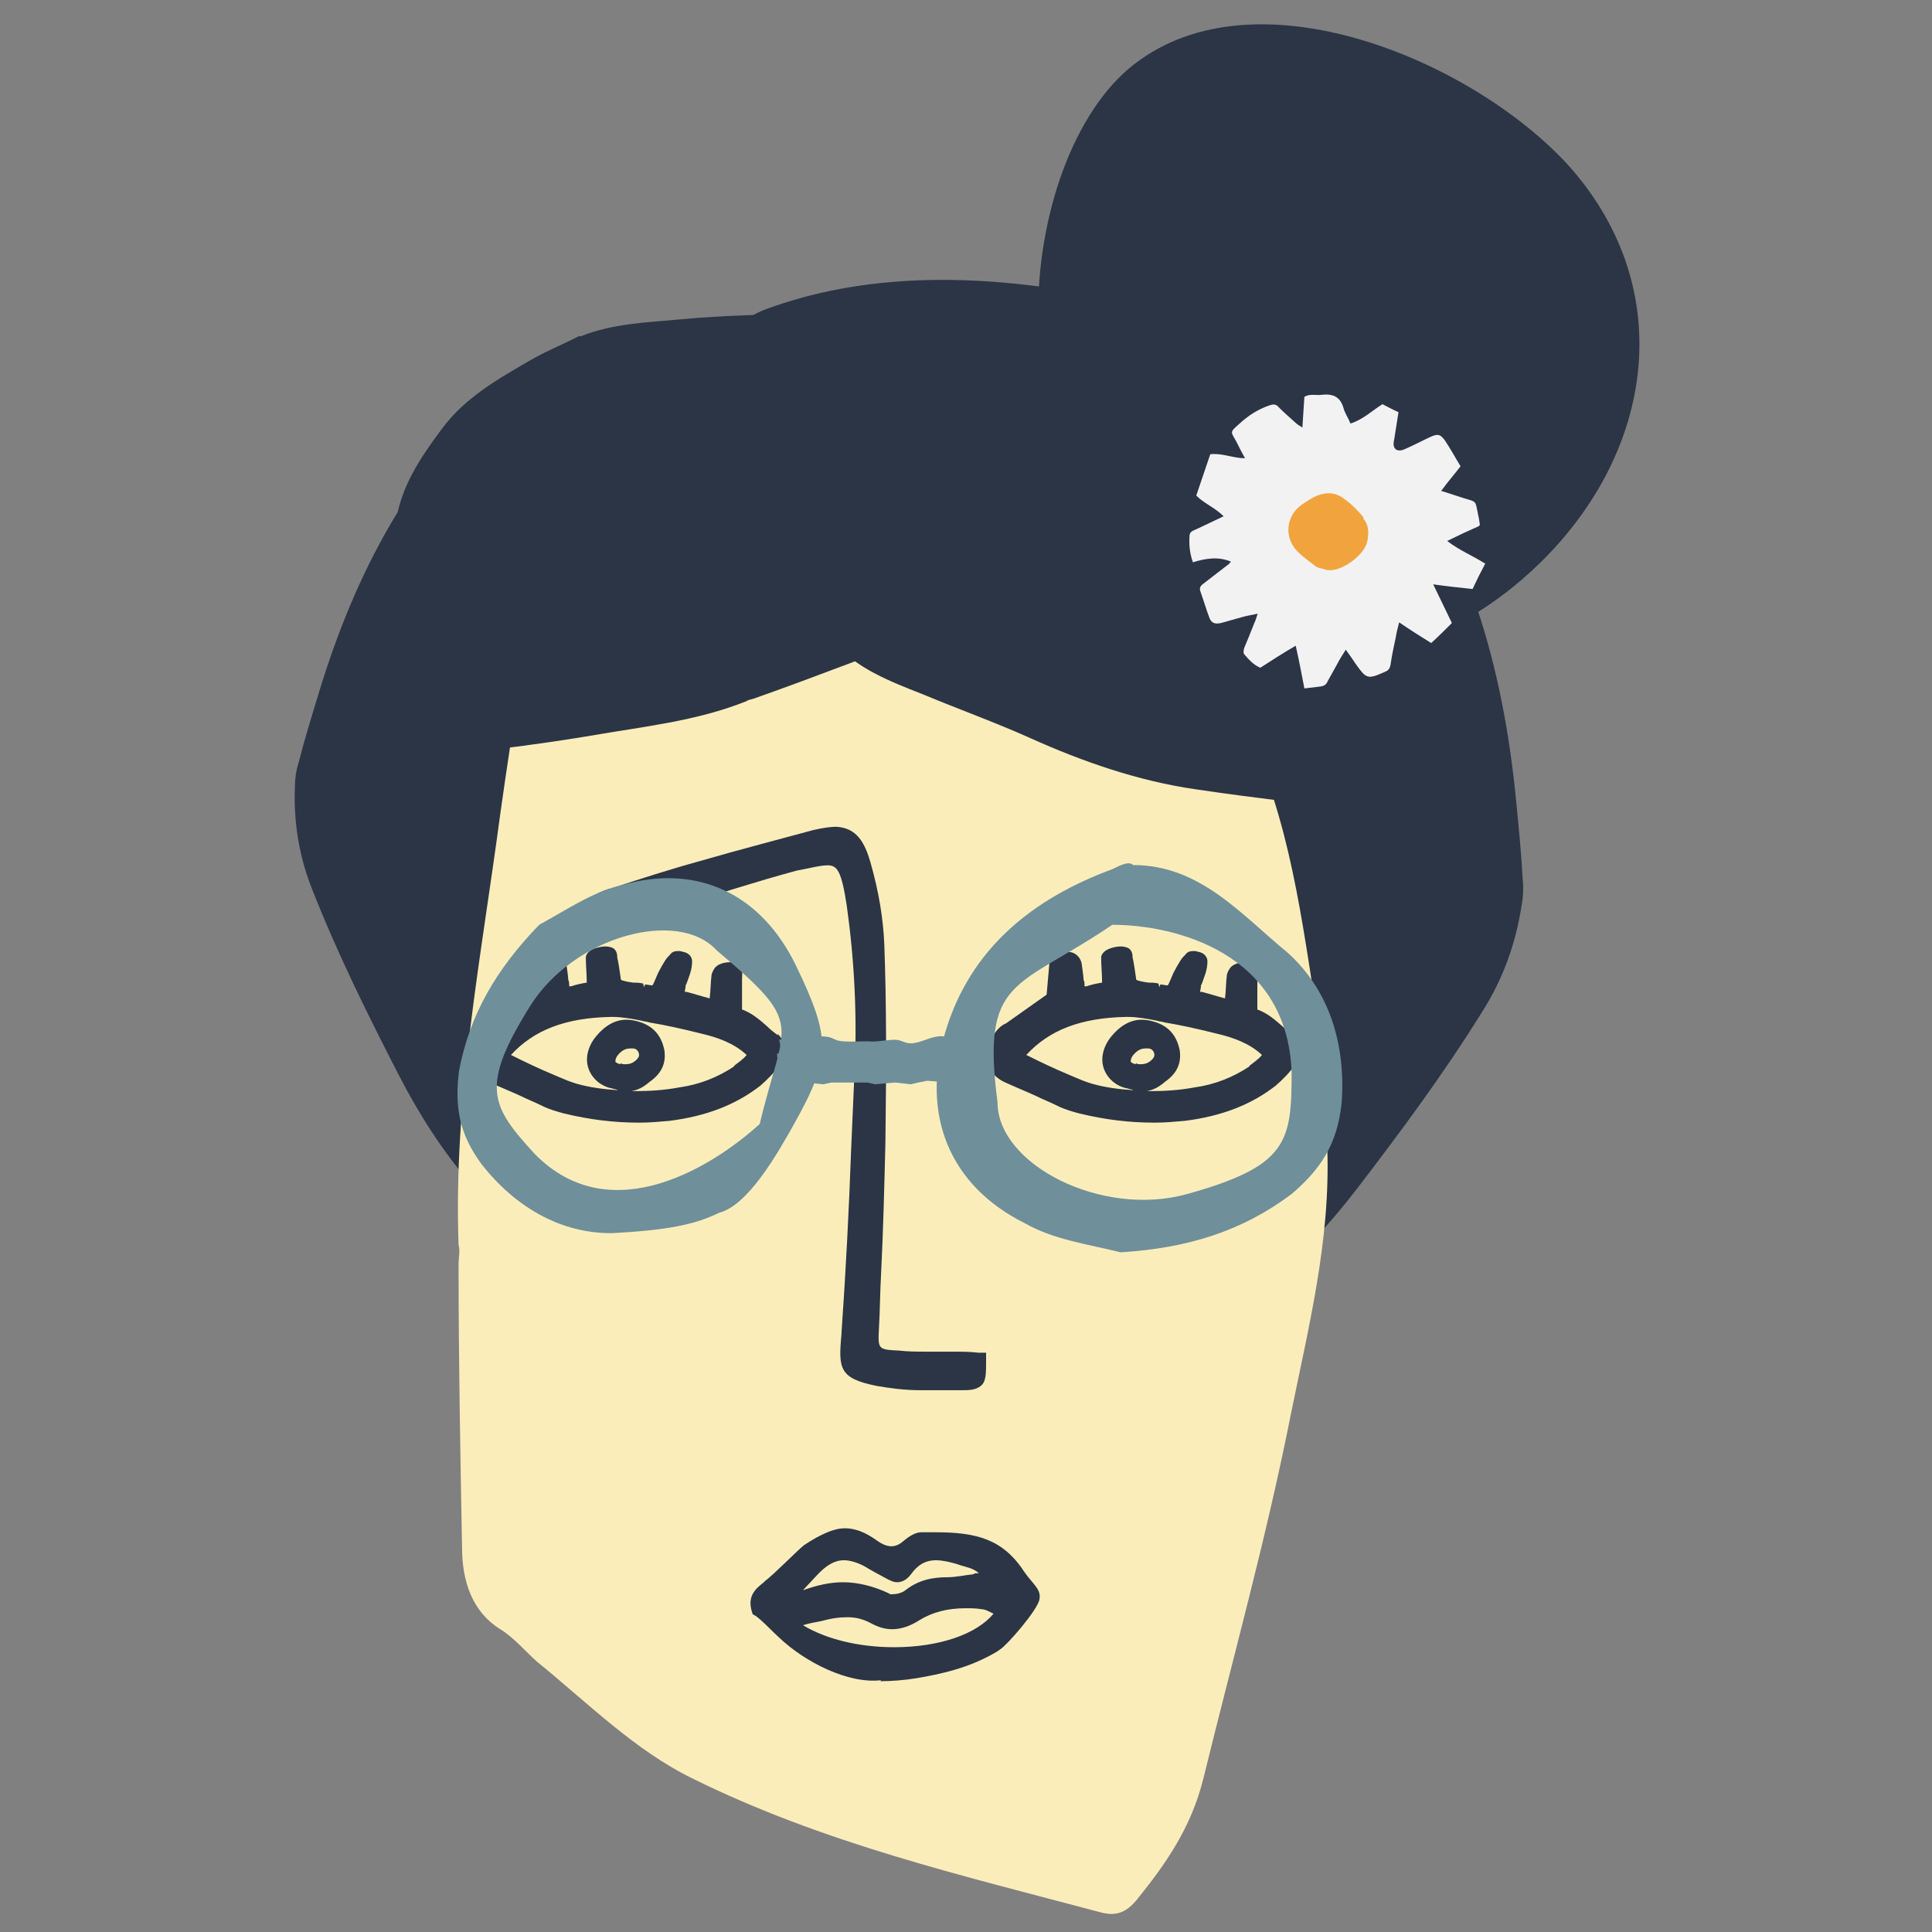 <svg width="600" height="600" viewBox="0 0 600 600" fill="none" xmlns="http://www.w3.org/2000/svg">
<rect x="0" y="0" width="600" height="600" fill="#808080" stroke="none"/>
<g clip-path="url(#clip0)">
<path d="M173.723 116.282C166.837 115.628 160.292 117.225 153.817 122.789C128.256 145.097 110.674 176.583 98.89 215.582C96.71 222.706 94.53 229.831 92.691 237.01C92.01 239.099 91.602 241.671 91.602 243.868C91.06 256.087 93.177 266.97 97.202 276.837C105.185 297.001 114.462 315.613 123.808 333.796C130.22 346.24 137.518 357.507 145.77 367.167C152.249 374.787 159.751 380.373 169.091 380.977C173.932 381.306 179.046 382.118 183.819 382.876C192.682 384.283 201.681 380.439 210.475 377.88C211.907 377.668 213.338 375.258 214.292 373.652C220.969 355.816 227.986 338.033 234.39 319.714C240.726 301.823 243.38 282.909 244.261 264.152C244.871 251.505 246.504 239.02 247.455 226.427C248.067 220.372 248.611 214.745 248.473 209.01C248.403 205.044 247.72 200.541 246.901 196.895C242.123 174.164 242.123 174.164 229.233 160.691C221.799 152.48 214.365 144.268 206.455 136.86C197.93 128.914 188.452 122.575 178.633 118.379C177.337 117.734 175.632 117.464 174.269 117.247L173.723 116.282Z" fill="#2B3545"/>
<path d="M414.739 129.243C421.884 129.974 428.228 133.007 433.7 140.208C455.23 168.998 466.78 205.817 470.91 249.361C471.692 257.321 472.474 265.282 472.897 273.229C473.17 275.572 473.066 278.368 472.622 280.684C470.708 293.677 466.355 304.714 460.264 314.287C448.063 333.899 434.857 351.608 421.669 368.851C412.626 380.648 402.919 391.02 392.564 399.503C384.427 406.201 375.66 410.543 366.024 409.254C361.028 408.602 355.656 408.404 350.642 408.219C341.33 407.875 332.941 401.966 324.501 397.455C323.086 396.936 322.115 394.101 321.467 392.211C318.268 372.03 314.71 351.836 311.886 331.203C309.044 311.035 310.16 290.547 313.049 270.591C314.98 257.132 315.837 243.633 317.411 230.161C318.01 223.651 318.592 217.607 319.89 211.589C320.761 207.422 322.366 202.816 323.936 199.141C333.392 176.162 333.392 176.162 349.239 164.616C358.468 157.492 367.696 150.368 377.249 144.188C387.535 137.57 398.468 132.841 409.315 130.443C410.765 130.029 412.556 130.096 413.988 130.149L414.739 129.243Z" fill="#2B3545"/>
<path d="M412.189 356.398C413.273 385.245 406.23 412.751 400.813 439.586C393.229 477.825 382.936 514.723 373.727 552.291C369.935 567.721 361.809 579.126 353.141 589.86C349.891 593.885 346.641 595.227 341.765 593.885C298.969 582.48 255.631 572.417 215.002 552.291C197.125 543.57 182.498 528.811 166.788 516.065C162.996 512.71 159.746 508.685 155.412 506.002C146.744 500.635 143.494 491.242 143.494 480.509C142.952 450.99 142.411 422.143 142.411 392.625C142.411 390.612 142.952 388.6 142.411 386.587C140.785 340.968 149.453 297.362 155.412 252.414C159.204 225.579 163.538 198.744 168.413 171.91C171.664 153.125 180.331 137.695 189.541 122.936C192.791 117.569 197.125 115.557 202.542 115.557C220.419 114.886 237.754 112.873 255.631 112.202C258.881 112.202 262.673 112.202 265.382 114.215C288.676 128.974 311.428 143.733 334.181 158.492C356.392 172.58 370.476 196.061 384.019 220.883C399.188 248.388 403.522 279.919 408.397 311.45C410.564 326.209 411.106 340.968 412.731 355.727L412.189 356.398Z" fill="#FBEDBA"/>
<path d="M285.945 431.747C280.621 431.747 276.296 431.082 272.303 430.417C260.657 428.088 260.324 425.094 261.323 414.448V414.115C262.654 395.152 263.652 375.856 264.317 357.226C264.65 349.574 264.983 341.922 265.315 334.271C266.314 315.973 265.315 298.008 262.986 281.374C261.323 270.395 259.992 268.732 256.997 268.732C254.668 268.732 251.008 269.73 247.348 270.395C235.037 273.722 222.725 277.714 210.747 281.374C204.092 283.37 197.437 285.366 190.783 287.362C189.119 287.695 187.788 288.027 185.792 288.027C185.126 288.027 184.128 288.027 183.462 288.36L180.801 288.693V286.031C181.133 278.712 186.124 277.049 189.119 276.051H189.452C198.436 273.056 207.752 270.062 217.401 267.401C230.045 263.741 241.691 260.747 252.672 257.753C255.666 257.088 257.995 256.755 259.659 256.755C266.314 257.088 268.643 262.078 270.307 267.734C272.968 277.049 274.299 285.366 274.632 293.35C275.298 311.315 275.298 330.944 274.965 355.23C274.632 368.537 274.299 382.177 273.634 395.485C273.301 401.14 273.301 406.796 272.968 412.452C272.636 419.105 272.636 419.105 279.29 419.438C281.952 419.771 284.947 419.771 288.607 419.771C290.936 419.771 293.598 419.771 295.927 419.771C298.589 419.771 301.251 419.771 303.913 420.103H306.242V422.432C306.242 426.757 306.242 429.086 304.578 430.417C302.915 431.747 300.918 431.747 298.256 431.747C296.593 431.747 294.929 431.747 293.265 431.747C290.603 431.747 287.942 431.747 285.28 431.747H285.945Z" fill="#2B3545"/>
<path d="M228.147 331.08C222.981 334.536 217.24 336.84 210.925 337.704C206.332 338.568 201.74 338.856 197.434 338.856C196.86 338.856 196.573 338.856 195.999 338.856C198.008 338.568 199.73 337.704 201.74 335.976C205.471 333.384 206.906 330.216 206.332 326.184C205.471 321.863 203.175 318.983 199.156 317.543C197.434 316.967 195.999 316.679 194.564 316.679C191.119 316.679 187.962 318.407 185.092 321.863C182.508 325.032 181.647 328.776 182.795 331.944C183.943 335.112 186.814 337.416 189.971 337.992C190.832 338.28 191.406 338.28 191.98 338.568C187.388 338.28 183.082 337.704 179.064 336.552C177.054 335.976 175.045 335.112 173.036 334.248L171.027 333.384C167.582 331.944 163.277 329.928 158.684 327.624C165.86 319.847 175.619 316.103 189.684 315.815H190.258C193.129 315.815 196.286 316.391 199.156 316.967C200.018 317.255 200.879 317.255 201.74 317.543C206.906 318.407 212.073 319.559 217.814 320.999C222.694 322.151 227.86 323.879 231.879 327.624C230.731 329.064 229.295 329.928 227.86 331.08H228.147ZM192.555 330.504C191.693 330.216 191.119 329.928 191.119 329.64C191.119 329.352 191.119 328.776 191.693 327.912C192.842 326.472 193.99 325.608 195.712 325.608C195.999 325.608 196.286 325.608 196.573 325.608C197.434 325.608 198.008 326.184 198.295 326.76C198.582 327.624 198.582 328.2 197.721 329.064C196.573 330.216 195.425 330.504 194.277 330.504C193.703 330.504 193.129 330.504 192.842 330.216L192.555 330.504ZM241.638 321.575C240.49 320.711 239.342 319.847 238.194 318.695C235.897 316.679 233.601 314.663 230.444 313.511C230.444 313.511 230.444 305.734 230.444 304.582C230.444 304.582 230.444 304.294 230.444 304.006C230.444 303.142 230.731 301.702 230.157 300.55C229.87 299.974 229.008 299.11 227.286 298.822C226.999 298.822 226.999 298.822 226.712 298.822C224.99 298.822 222.694 299.398 221.832 300.838C221.258 301.702 220.971 302.566 220.971 302.854C220.684 305.158 220.684 307.75 220.397 310.055C218.101 309.479 215.518 308.614 213.221 308.038C212.934 308.038 212.934 308.038 212.647 308.038C212.934 306.598 212.934 306.31 212.934 306.022L213.221 305.446C213.795 303.718 214.944 301.414 214.944 298.534C214.944 297.094 213.795 295.942 212.36 295.654L211.212 295.366C210.925 295.366 210.638 295.366 210.351 295.366C209.49 295.366 208.629 295.654 208.055 296.518L207.481 297.094C206.332 298.246 204.323 302.278 204.323 302.278L203.462 304.294C203.175 304.87 202.888 305.734 202.601 306.022C202.027 306.022 200.879 305.734 200.305 305.734L200.018 306.598L199.73 305.446C198.582 305.158 197.434 305.158 196.573 305.158C194.564 304.87 193.416 304.582 192.842 304.294C192.555 302.278 191.98 298.246 191.693 297.382C191.693 296.806 191.693 295.654 190.832 294.79C190.258 294.214 189.11 293.926 187.962 293.926C186.527 293.926 183.943 294.502 182.795 295.654C182.221 296.23 181.934 296.806 181.934 297.382C181.934 299.974 182.221 302.278 182.221 305.158C180.499 305.446 179.064 305.734 177.341 306.31C177.054 306.31 177.054 306.31 176.767 306.31C176.767 306.31 176.767 306.022 176.767 305.734C176.767 305.446 176.767 304.87 176.48 304.294C176.48 303.718 176.193 301.414 175.906 299.398C175.619 297.382 173.897 295.654 171.888 295.654C171.601 295.654 171.314 295.654 171.027 295.654L168.443 296.23C167.008 296.518 165.86 297.67 165.86 299.11L164.999 308.903L152.369 317.831C149.212 318.983 146.341 324.455 146.341 327.624C146.341 331.368 148.351 334.536 152.369 336.264C155.527 337.704 158.397 338.856 161.554 340.296C163.851 341.449 166.147 342.313 168.443 343.465C170.74 344.617 173.036 345.193 175.045 345.769C183.369 347.785 190.832 348.649 198.582 348.649C201.74 348.649 204.897 348.361 208.055 348.073C219.249 346.633 228.434 343.177 236.184 337.128C238.481 335.112 240.777 332.808 242.212 330.504C243.36 328.776 244.508 323.303 241.351 320.999L241.638 321.575Z" fill="#2B3545"/>
<path d="M388.188 331.08C383.021 334.536 377.28 336.84 370.965 337.704C366.373 338.568 361.78 338.856 357.474 338.856C356.9 338.856 356.613 338.856 356.039 338.856C358.049 338.568 359.771 337.704 361.78 335.976C365.512 333.384 366.947 330.216 366.373 326.184C365.512 321.863 363.215 318.983 359.197 317.543C357.474 316.967 356.039 316.679 354.604 316.679C351.16 316.679 348.002 318.407 345.132 321.863C342.548 325.032 341.687 328.776 342.835 331.944C343.984 335.112 346.854 337.416 350.011 337.992C350.873 338.28 351.447 338.28 352.021 338.568C347.428 338.28 343.123 337.704 339.104 336.552C337.095 335.976 335.085 335.112 333.076 334.248L331.067 333.384C327.622 331.944 323.317 329.928 318.724 327.624C325.9 319.847 335.66 316.103 349.724 315.815H350.298C353.169 315.815 356.326 316.391 359.197 316.967C360.058 317.255 360.919 317.255 361.78 317.543C366.947 318.407 372.113 319.559 377.854 320.999C382.734 322.151 387.901 323.879 391.919 327.624C390.771 329.064 389.336 329.928 387.901 331.08H388.188ZM352.595 330.504C351.734 330.216 351.16 329.928 351.16 329.64C351.16 329.352 351.16 328.776 351.734 327.912C352.882 326.472 354.03 325.608 355.752 325.608C356.039 325.608 356.326 325.608 356.613 325.608C357.474 325.608 358.049 326.184 358.336 326.76C358.623 327.624 358.623 328.2 357.761 329.064C356.613 330.216 355.465 330.504 354.317 330.504C353.743 330.504 353.169 330.504 352.882 330.216L352.595 330.504ZM401.678 321.575C400.53 320.711 399.382 319.847 398.234 318.695C395.938 316.679 393.641 314.663 390.484 313.511C390.484 313.511 390.484 305.734 390.484 304.582C390.484 304.582 390.484 304.294 390.484 304.006C390.484 303.142 390.771 301.702 390.197 300.55C389.91 299.974 389.049 299.11 387.326 298.822C387.039 298.822 387.039 298.822 386.752 298.822C385.03 298.822 382.734 299.398 381.873 300.838C381.299 301.702 381.012 302.566 381.012 302.854C380.725 305.158 380.725 307.75 380.438 310.055C378.141 309.479 375.558 308.614 373.262 308.038C372.975 308.038 372.975 308.038 372.687 308.038C372.975 306.598 372.975 306.31 372.975 306.022L373.262 305.446C373.836 303.718 374.984 301.414 374.984 298.534C374.984 297.094 373.836 295.942 372.4 295.654L371.252 295.366C370.965 295.366 370.678 295.366 370.391 295.366C369.53 295.366 368.669 295.654 368.095 296.518L367.521 297.094C366.373 298.246 364.363 302.278 364.363 302.278L363.502 304.294C363.215 304.87 362.928 305.734 362.641 306.022C362.067 306.022 360.919 305.734 360.345 305.734L360.058 306.598L359.771 305.446C358.623 305.158 357.474 305.158 356.613 305.158C354.604 304.87 353.456 304.582 352.882 304.294C352.595 302.278 352.021 298.246 351.734 297.382C351.734 296.806 351.734 295.654 350.873 294.79C350.298 294.214 349.15 293.926 348.002 293.926C346.567 293.926 343.984 294.502 342.835 295.654C342.261 296.23 341.974 296.806 341.974 297.382C341.974 299.974 342.261 302.278 342.261 305.158C340.539 305.446 339.104 305.734 337.382 306.31C337.095 306.31 337.095 306.31 336.808 306.31C336.808 306.31 336.808 306.022 336.808 305.734C336.808 305.446 336.808 304.87 336.521 304.294C336.521 303.718 336.234 301.414 335.947 299.398C335.66 297.382 333.937 295.654 331.928 295.654C331.641 295.654 331.354 295.654 331.067 295.654L328.484 296.23C327.048 296.518 325.9 297.67 325.9 299.11L325.039 308.903L312.409 317.831C309.252 318.983 306.382 324.455 306.382 327.624C306.382 331.368 308.391 334.536 312.409 336.264C315.567 337.704 318.437 338.856 321.595 340.296C323.891 341.449 326.187 342.313 328.484 343.465C330.78 344.617 333.076 345.193 335.085 345.769C343.41 347.785 350.873 348.649 358.623 348.649C361.78 348.649 364.937 348.361 368.095 348.073C379.289 346.633 388.475 343.177 396.225 337.128C398.521 335.112 400.817 332.808 402.252 330.504C403.401 328.776 404.549 323.303 401.391 320.999L401.678 321.575Z" fill="#2B3545"/>
<path d="M345.428 287.202C315.635 307.431 304.692 303.157 309.795 342.362C309.795 361.565 342.011 378.25 368.697 370.812C399.829 362.135 401.125 354.727 401.125 333.074C399.829 295.806 364.799 287.202 345.428 287.202ZM348.018 388.917C337.656 386.331 327.294 385.038 318.227 379.865C294.912 368.226 285.845 346.241 293.617 320.377C301.388 294.513 320.818 278.994 345.428 269.942C348.018 268.648 350.609 267.355 351.904 268.648C372.779 268.648 385.581 284.167 399.829 295.806C412.782 307.445 417.963 324.257 416.668 342.362C415.373 355.294 410.192 363.053 401.125 370.812C385.581 382.451 368.743 387.624 348.018 388.917Z" fill="#6F8F9A"/>
<path d="M235.937 349.064C243.644 316.705 250.458 318.679 222.545 295.121C210.576 282.024 178.212 290.717 164.652 312.416C148.833 337.732 152.566 343.591 166.061 358.359C190.171 382.97 222.729 361.133 235.937 349.064ZM167.468 287.184C176.145 282.492 184.017 276.918 193.423 274.797C216.573 268.208 236.457 277.553 247.277 300.035C258.098 322.517 258.106 328.449 246.755 348.806C241.485 358.257 232.314 374.365 223.33 376.63C215.708 380.386 207.139 382.03 190.171 382.97C174.085 383.102 160.075 374.864 149.675 361.709C142.498 352.082 141.195 343.562 142.542 332.621C145.886 314.998 154.143 300.979 167.468 287.184Z" fill="#6F8F9A"/>
<path d="M241.906 322.91C246.874 322.91 246.2 321.804 253.643 321.804C261.087 321.804 256.793 323.629 265.095 323.463C273.397 323.297 268.742 323.463 270.821 323.463C273.113 323.463 275.677 322.91 277.978 322.91C279.864 322.91 280.907 324.016 282.845 324.016C285.878 324.016 289 321.804 292.292 321.804C294.85 321.804 297.509 323.463 300.309 323.463C301.43 323.463 302.575 322.91 303.744 322.91L304.317 327.335L303.171 330.654L304.317 333.696L303.744 336.738L299.736 336.185L298.591 337.291L294.296 336.185L287.998 335.632L285.135 336.185L282.845 336.738L277.978 336.185L271.68 336.738L269.389 336.185H265.668H261.946H258.224L255.647 336.738L250.208 336.185H246.057L241.906 336.738L241.333 334.526L242.478 332.313C242.478 332.313 241.333 329.271 241.333 327.612C241.333 325.952 243.337 329.271 242.478 325.261C241.619 321.25 241.906 322.91 241.906 322.91Z" fill="#6F8F9A"/>
<path d="M223.985 109.193C226.33 103.388 230.444 98.822 237.9 96.012C267.626 85.072 301.79 84.469 339.896 91.741C346.869 93.047 353.842 94.354 360.717 95.958C362.779 96.307 365.137 97.083 367.004 98.026C377.616 102.831 385.974 109.197 392.664 116.659C406.438 131.713 418.347 147.139 429.863 162.436C437.737 172.919 444.238 183.607 448.971 194.371C452.718 202.838 454.305 211.252 450.884 219.006C449.125 223.031 447.661 227.483 446.295 231.637C443.757 239.353 436.699 244.924 430.82 250.882C430.037 251.94 427.386 252.055 425.619 252.132C407.649 249.838 389.581 247.842 371.315 245.123C353.442 242.533 336.25 236.55 319.939 229.212C308.933 224.277 297.635 220.233 286.533 215.594C281.129 213.488 276.118 211.511 271.303 208.941C267.961 207.184 264.422 204.705 261.669 202.484C244.364 188.9 244.364 188.9 238.344 172.78C234.496 163.293 230.649 153.807 227.685 144.282C224.524 134.034 223.129 123.71 223.7 114.032C223.697 112.716 224.185 111.232 224.576 110.045L223.985 109.193Z" fill="#2B3545"/>
<path d="M360.278 164.895C383.273 172.017 397.932 197.286 420.627 200.626C441.354 203.814 464.517 188.397 478.448 174.64C513.578 140.171 521.028 90.108 487.767 52.123C459.192 20.04 392.786 -9.038 354.029 18.622C315.122 45.677 306.574 148.076 360.278 164.895Z" fill="#2B3545"/>
<path d="M459.187 163.443C455.87 164.893 452.761 166.344 449.445 168.001C453.176 170.902 457.321 172.56 461.259 175.046C459.808 177.74 458.565 180.226 457.321 182.92C453.383 182.505 449.445 182.091 445.092 181.469C447.165 185.821 449.03 189.55 450.896 193.487C448.823 195.559 446.75 197.631 444.47 199.703C441.154 197.631 437.837 195.559 434.521 193.28C434.107 194.937 433.692 196.388 433.485 197.838C432.863 200.739 432.241 203.64 431.827 206.541C431.619 207.577 431.205 208.198 430.168 208.613C424.572 211.099 424.365 210.892 420.841 205.919C420.012 204.676 419.183 203.433 417.939 201.775C416.903 203.433 416.074 204.676 415.452 205.919C414.416 207.784 413.379 209.649 412.343 211.514C411.928 212.55 411.307 212.964 410.27 213.171C408.612 213.378 407.161 213.586 405.088 213.793C404.259 209.442 403.43 205.09 402.394 200.532C398.456 202.811 394.932 205.09 391.408 207.37C389.336 206.541 387.885 204.883 386.434 203.225C386.019 202.811 386.227 201.775 386.434 201.153C387.47 198.667 388.507 196.181 389.543 193.487C389.957 192.658 390.165 191.829 390.579 190.586C388.714 191.001 387.263 191.208 385.812 191.622C383.532 192.244 381.459 192.865 379.179 193.487C377.314 193.901 376.277 193.487 375.656 192.037C374.619 189.343 373.79 186.442 372.754 183.541C372.339 182.298 373.168 181.676 373.997 181.055C376.485 179.19 378.765 177.325 381.252 175.46C381.667 175.253 381.874 174.839 382.288 174.424C378.35 172.767 374.412 173.388 370.474 174.632C369.437 171.731 369.23 169.037 369.437 166.136C369.645 164.893 370.888 164.686 371.717 164.271C374.412 163.028 376.899 161.785 380.008 160.335C377.314 157.641 373.997 156.398 371.51 153.911C372.961 149.56 374.412 145.416 375.863 141.065C379.594 140.65 382.91 142.308 386.641 142.308C385.605 140.443 384.776 138.786 383.947 137.128C382.288 134.02 381.667 134.434 384.983 131.534C387.677 129.047 390.579 127.182 394.103 125.939C395.347 125.525 396.176 125.318 397.212 126.561C398.87 128.218 400.528 129.669 402.394 131.326C402.808 131.741 403.43 132.155 404.467 132.777C404.674 129.254 404.881 126.354 405.088 123.245C406.747 122.209 408.612 122.831 410.27 122.624C413.794 122.209 416.281 123.038 417.317 126.975C417.732 128.426 418.768 129.876 419.39 131.534C423.328 130.29 426.023 127.597 429.339 125.525C430.997 126.354 432.448 127.182 434.314 128.011C433.899 130.705 433.485 133.191 433.07 135.885C433.07 136.299 432.863 136.714 432.863 137.128C432.448 139.407 433.899 140.443 435.972 139.614C438.874 138.371 441.568 136.921 444.263 135.678C446.543 134.642 447.372 134.849 448.823 136.921C450.481 139.407 451.932 142.101 453.59 144.794C451.725 147.281 449.652 149.56 447.579 152.461C449.652 153.083 451.518 153.704 453.383 154.326C458.979 156.191 457.943 154.74 459.187 160.542C459.394 161.371 459.394 161.992 459.601 163.028L459.187 163.443Z" fill="#F3F2F3"/>
<path d="M423.521 160.748C421.656 158.469 419.376 156.189 416.888 154.532C414.194 152.667 411.085 152.874 408.183 154.325C406.939 154.946 405.696 155.775 404.452 156.604C399.27 160.126 398.648 166.964 403.001 171.315C404.659 172.973 406.732 174.423 408.597 175.874C409.426 176.495 410.67 176.495 411.706 176.91C415.645 178.153 423.314 172.973 424.557 168.414C425.179 165.721 425.179 163.027 423.314 160.955L423.521 160.748Z" fill="#F1A43E"/>
<path d="M302.288 488.896C299.396 489.206 296.793 489.827 294.191 489.827C290.142 489.827 285.515 490.448 281.177 493.863C280.02 494.794 278.285 495.105 277.129 495.105C276.55 495.105 276.261 495.105 275.972 494.794C271.345 492.621 266.429 491.379 261.802 491.379C257.753 491.379 253.704 492.311 249.366 493.863C250.812 492.311 252.258 490.759 253.704 489.206C256.596 486.102 259.199 484.55 262.091 484.55C263.826 484.55 266.139 485.171 268.453 486.413C270.477 487.654 272.791 488.896 275.104 490.138C276.261 490.759 277.418 491.379 278.575 491.379C280.31 491.379 281.756 490.448 282.912 488.896C284.937 486.102 287.25 484.55 290.72 484.55C292.745 484.55 295.347 485.171 297.372 485.792L298.239 486.102C300.264 486.723 302.288 487.033 304.023 488.586C303.734 488.586 303.445 488.586 302.866 488.586L302.288 488.896ZM308.65 501.003C303.445 507.522 291.588 511.557 277.707 511.557C266.718 511.557 256.596 509.074 249.366 504.728C251.391 504.107 253.126 503.797 254.861 503.486C258.331 502.555 260.645 502.245 263.248 502.245C265.85 502.245 268.164 502.865 270.477 504.107C272.791 505.349 274.815 505.97 277.129 505.97C279.731 505.97 282.623 505.038 285.515 503.176C289.564 500.692 294.191 499.451 299.974 499.451C301.42 499.451 303.156 499.451 304.891 499.761C306.047 499.761 307.493 500.692 308.939 501.313C308.939 501.313 308.939 501.313 309.229 501.313L308.65 501.003ZM273.369 522.112C276.839 522.112 280.888 521.802 284.647 521.181C291.877 519.939 301.131 518.076 309.807 512.799L310.674 512.178C312.699 510.937 322.242 500.071 322.82 496.657C323.399 493.552 320.796 492 318.193 488.275C311.542 478.031 303.445 475.858 290.431 475.858C288.985 475.858 287.539 475.858 286.093 475.858C284.358 475.858 282.334 477.1 280.888 478.341C279.442 479.583 278.285 480.204 276.839 480.204C275.393 480.204 273.947 479.583 272.212 478.341C268.742 475.858 265.561 474.616 262.38 474.616C260.934 474.616 259.488 474.927 257.753 475.548C254.572 476.789 251.969 478.341 249.656 479.894C247.053 482.067 240.402 488.896 237.51 491.069L237.221 491.379C234.907 493.242 232.015 495.415 233.461 500.382L233.75 501.313L234.329 501.624C236.064 502.555 240.402 507.211 241.848 508.453C249.945 516.214 263.537 523.043 273.658 521.802L273.369 522.112Z" fill="#2B3545"/>
<path d="M180.265 104.478C190.197 100.467 200.895 100.145 211.11 99.2C225.647 97.794 240.126 97.728 254.676 97.11C260.653 96.861 265.88 98.984 270.954 101.424C272.858 102.34 273.821 103.584 274.093 105.863C276.609 125.818 279.676 145.844 278.81 165.93C278.476 174.752 275.534 182.905 273.462 191.281C272.864 193.337 271.95 195.24 271.67 197.449C271.109 201.866 268.316 204.428 264.559 205.745C254.31 209.603 244.296 213.379 233.965 217.002C233.261 217.249 232.474 217.261 231.852 217.743C216.133 224.047 199.553 225.641 182.915 228.574C172.946 230.224 162.895 231.639 152.762 232.818C145.693 233.715 138.975 231.85 132.409 229.669C130.036 228.918 128.673 227.286 127.849 224.938C124.896 217.269 121.556 210 118.603 202.331C118.109 200.922 117.532 199.278 117.825 197.856C119.448 185.945 121.154 174.268 122.86 162.592C124.414 151.232 130.49 142.243 137.119 133.325C144.439 123.372 154.816 117.623 165.11 111.639C169.946 108.888 175.03 106.841 179.948 104.325L180.265 104.478Z" fill="#2B3545"/>
</g>
<defs>
<clipPath id="clip0">
<rect width="600" height="600" fill="white"/>
</clipPath>
</defs>
</svg>
